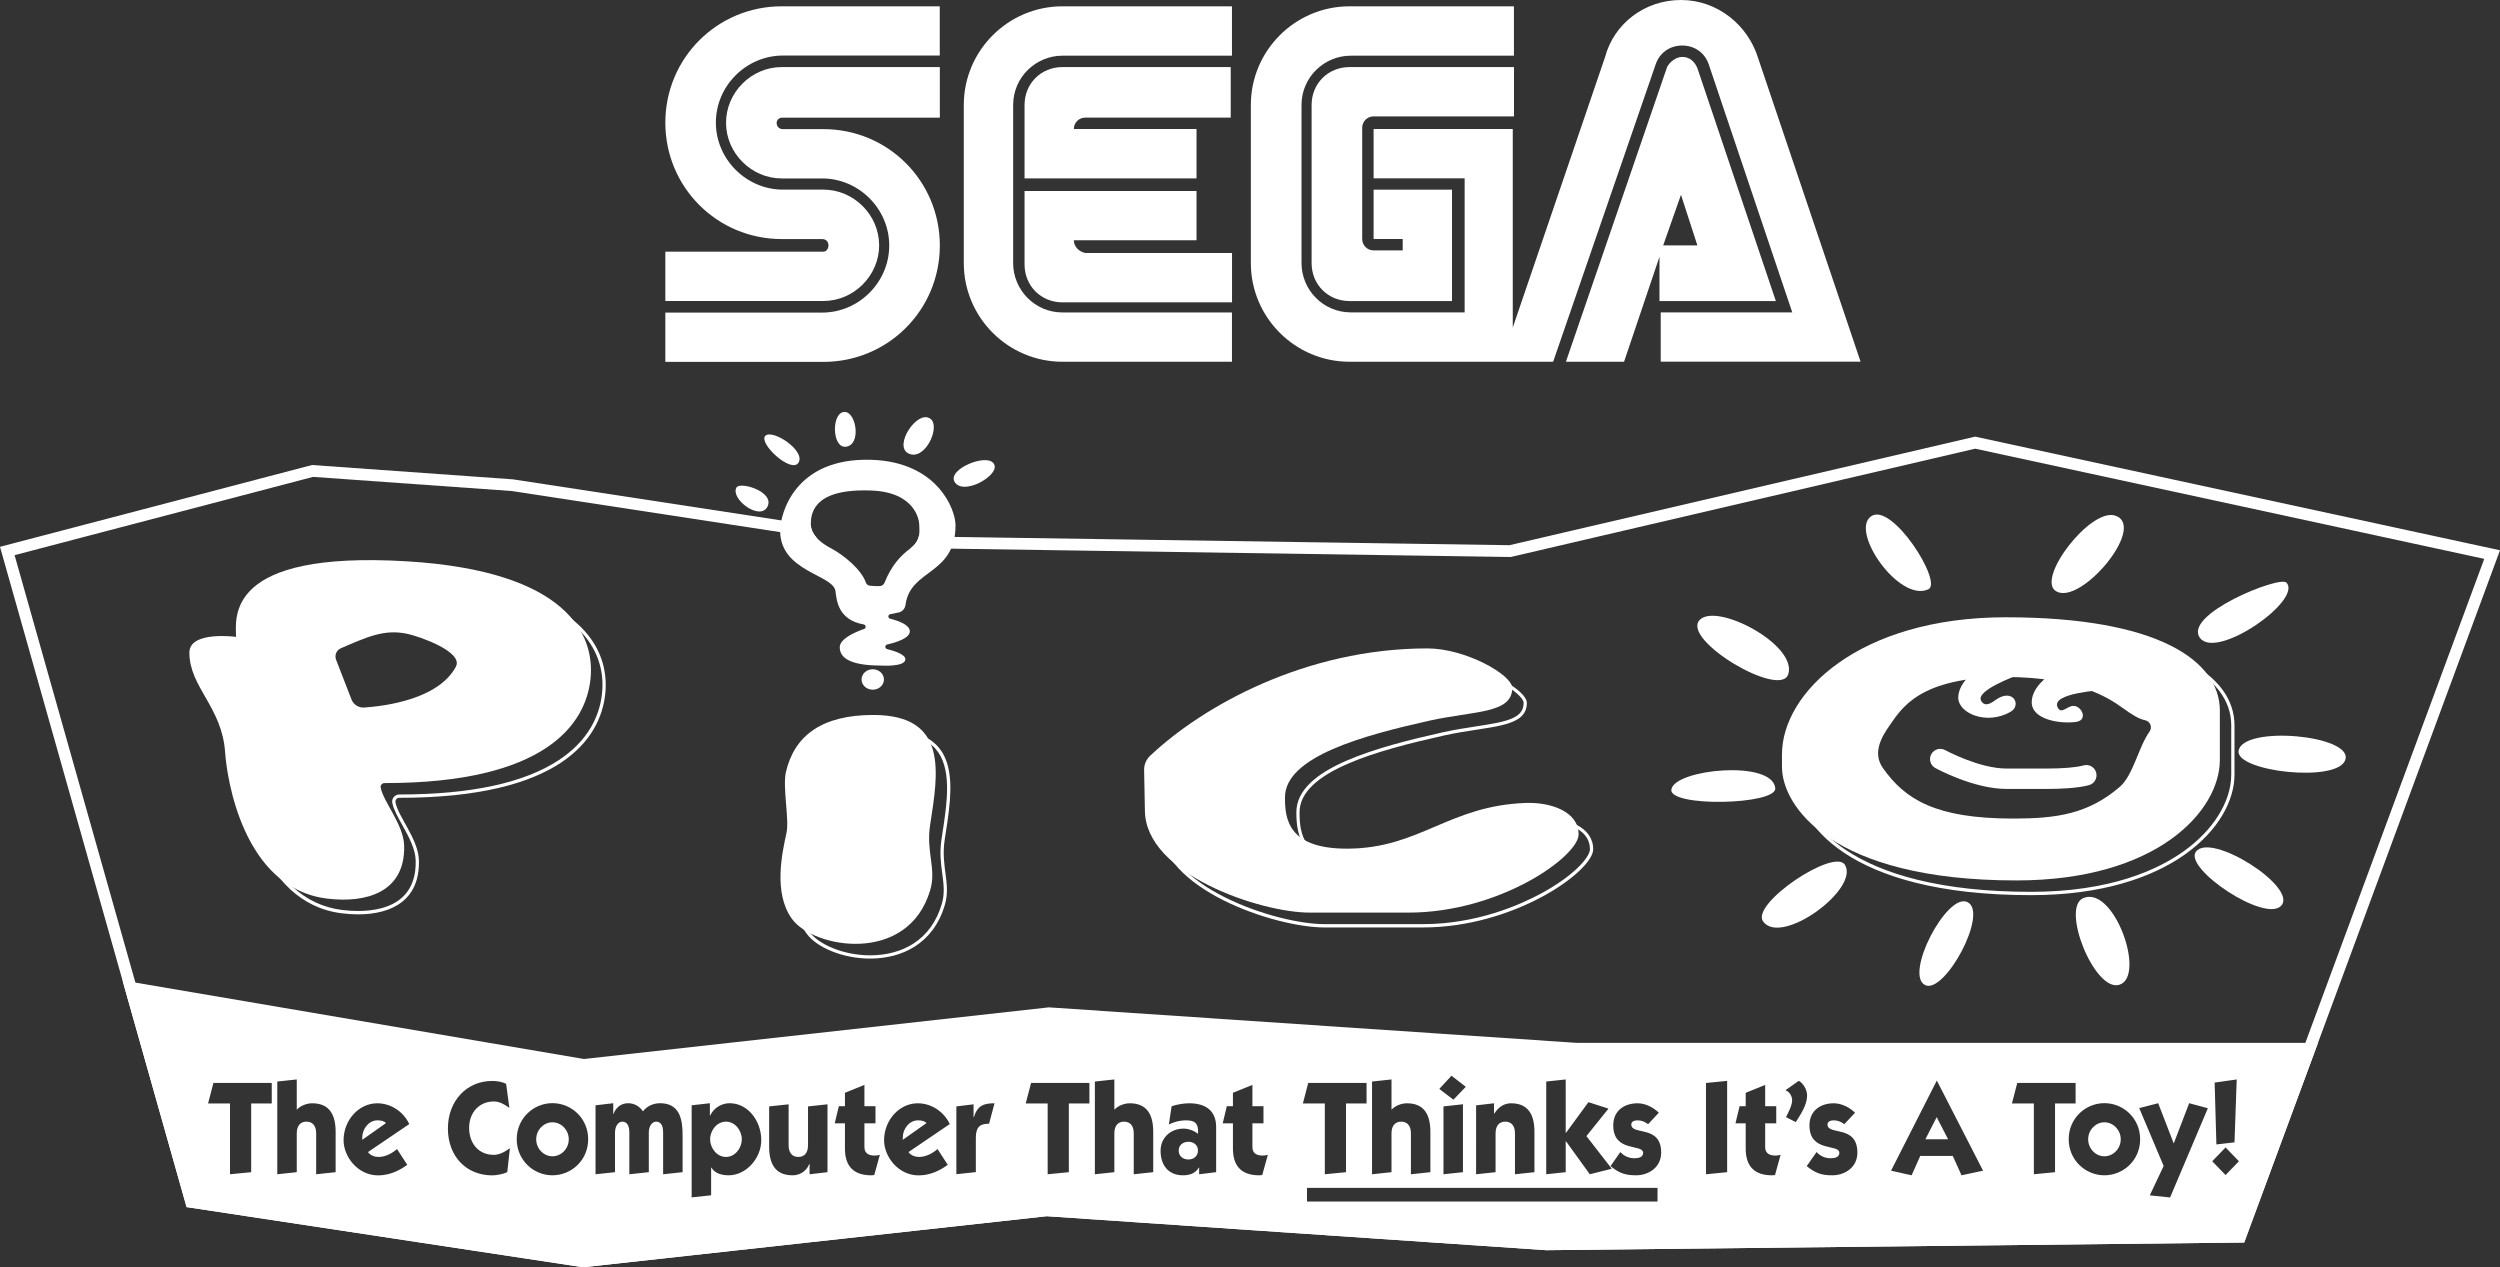 <?xml version="1.0" encoding="utf-8"?>
<!-- Generator: Adobe Illustrator 26.0.3, SVG Export Plug-In . SVG Version: 6.00 Build 0)  -->
<svg version="1.1" id="Layer_1" xmlns="http://www.w3.org/2000/svg" xmlns:xlink="http://www.w3.org/1999/xlink" x="0px" y="0px"
	 viewBox="0 0 3839 1946" style="enable-background:new 0 0 3839 1946;" xml:space="preserve">
<rect x="0" y="0" width="3839" height="1946" fill="#333333" stroke="none"/>
<style type="text/css">
	.st0{fill:#FFFFFF;}
	.st1{fill:none;stroke:#231F20;stroke-width:2.206;stroke-miterlimit:10;}
	.st2{fill:none;stroke:#231F20;stroke-width:2.558;stroke-miterlimit:10;}
	.st3{fill:none;stroke:#FFFFFF;stroke-width:5;stroke-miterlimit:10;}
	.st4{fill:none;stroke:#FFFFFF;stroke-width:5.797;stroke-miterlimit:10;}
</style>
<g>
	<g>
		<ellipse class="st0" cx="1340.2" cy="1043.4" rx="17.2" ry="15.7"/>
		<path class="st0" d="M1338.7,706.1c-119.5-4-140.7,84.2-140.7,109c0,62.7,81.5,67.3,84.9,92.4c1.9,13.8,3.5,44.3,43.4,51.4
			c3.6,0.6,4.1,5.7,0.6,6.9c-16.1,5.7-37.4,15.6-37.4,28.2c0,20.2,24.8,28.1,64.6,28.1c0,0,36.2,2.3,36.2-9.8
			c0-7-15.2-12.3-28.1-15.6c-3.7-0.9-3.6-6.1,0.1-7c15.3-3.5,34.8-10,34.8-20.2c0-9.8-16.6-16-30.2-19.4c-3.7-0.9-3.6-6.2,0.2-7
			l12.9-2.6c5.6-1.1,9.7-5.9,10.5-11.6c7.2-55.7,76.8-45.2,76.8-122.3C1467.3,781.8,1439.2,709.5,1338.7,706.1z M1397.6,842.4
			c-14.7,11-28.7,25.8-39.4,52.6c-1.1,2.7-3.6,4.6-6.5,4.9c-5,0.4-11.5-0.1-15.8-0.5c-2.8-0.3-5.3-2-6.2-4.7
			c-7.1-20.4-34.3-42.6-53.7-52.8c-26.4-13.9-30.9-28.5-30.9-36.3c0-14.6,1.5-53.9,85.8-52.5c2,0,4.1,0,6.2,0.1
			c69.1,2.3,74.5,46.5,74.5,52.6C1411.6,815.6,1415,829.5,1397.6,842.4z"/>
		<path class="st0" d="M1297.7,632.6c-21.3-1.2-20.7,56.1,1.3,53.4C1322.9,683,1314.9,633.6,1297.7,632.6z"/>
		<path class="st0" d="M1175.1,669.4c-10.5,11.5,39.8,58,50.9,41.3C1238.1,692.3,1185.6,658,1175.1,669.4z"/>
		<path class="st0" d="M1130.9,748.7c-9.6,17.4,35.5,51.2,47.3,29.9C1191,755.4,1136.4,738.7,1130.9,748.7z"/>
		<path class="st0" d="M1428.9,643.2c-19.9-15.2-57.3,41.3-34.1,53C1420.1,709,1444.9,655.4,1428.9,643.2z"/>
		<path class="st0" d="M1527.2,714.4c-6.6-21.2-73,5.3-61.4,25.4C1478.4,761.7,1532.5,731.5,1527.2,714.4z"/>
		<g>
			<path class="st0" d="M1824.9,1753.3c-8.2,0-14.9,5.1-14.9,13.5c0,8.7,6.7,13.7,14.9,13.7c8,0,14.7-5.1,14.7-13.7
				C1839.7,1758.4,1833,1753.3,1824.9,1753.3z"/>
			<path class="st0" d="M848.3,1723.4c-13.2,0-24.9,11.5-24.9,26.1s11.7,26.1,24.9,26.1c13.4,0,25.1-11.5,25.1-26.1
				S861.7,1723.4,848.3,1723.4z"/>
			<polygon class="st0" points="2956.6,1749.5 2991.5,1749.5 2974,1715.5 			"/>
			<path class="st0" d="M1409.5,1720.4c-13,0-23.2,12.9-23.2,26.3v3.6l36.4-25.7C1419.6,1721.2,1414.6,1720.4,1409.5,1720.4z"/>
			<path class="st0" d="M1114.8,1722.4c-14,0-24.3,13.5-24.3,27.1c0,13.5,10.3,27.1,24.3,27.1c14,0,24.3-13.5,24.3-27.1
				C1139.1,1735.9,1128.8,1722.4,1114.8,1722.4z"/>
			<path class="st0" d="M3231.5,1723.4c-13.2,0-24.9,11.5-24.9,26.1s11.7,26.1,24.9,26.1c13.4,0,25.1-11.5,25.1-26.1
				S3244.9,1723.4,3231.5,1723.4z"/>
			<path class="st0" d="M579.5,1720.4c-13,0-23.2,12.9-23.2,26.3v3.6l36.4-25.7C589.6,1721.2,584.7,1720.4,579.5,1720.4z"/>
		</g>
		<path class="st0" d="M2420.8,1601.4l-810.2-54.5l-713.9,79.3l-708.6-120.7l98.4,348.1l608.9,92.4l712-78.4l767.1,52.2l1071.7-11.8
			l113.3-306.6H2420.8z M3434.7,1657.6l-3.4,96.6l-27.8,3.2l-2.7-95L3434.7,1657.6z M2374.4,1660.8l29.9-3.2v82h0.4l34.5-47.1
			l30.8,9.9l-33.9,42.2l38.9,50.1l-33.7,8.5l-36.6-50.7h-0.4v47.5l-29.9,3.2V1660.8z M2266.6,1697.4l27.6-3.2v15.8h0.4
			c7.7-12.1,17.4-15.8,25.7-15.8c27,0,36,18.2,36,44v61.8l-29.9,3.2v-62.8c0-12.1-5.9-18-14.9-18s-14.9,5.9-14.9,18v59.6l-29.9,3.2
			V1697.4z M2228.9,1651.9l22,17l-19.1,19.8l-21.6-16.6L2228.9,1651.9z M2246.5,1695.7V1800l-29.9,3.2V1699L2246.5,1695.7z
			 M2106.9,1660.8l29.9-3.2v46.5c5.7-6.3,15.5-9.9,23.7-9.9c27,0,36,18.2,36,44v61.8l-29.9,3.2v-62.8c0-12.1-5.9-18-14.9-18
			s-14.9,5.9-14.9,18v59.6l-29.9,3.2V1660.8z M417.3,1694.5h-31.6V1800l-32.5,3.2v-108.7h-33.7l8.2-31.5h89.6V1694.5z M515.4,1800
			l-29.9,3.2v-62.8c0-12.1-5.9-18-14.9-18s-14.9,5.9-14.9,18v59.6l-29.9,3.2v-142.4l29.9-3.2v46.5c5.7-6.3,15.5-9.9,23.7-9.9
			c27,0,36,18.2,36,44V1800z M581.2,1776.6c10.5,0,20.5-5.3,28.5-12.1l15.7,24.2c-13,9.5-27.8,16.2-44.8,16.2
			c-31.4,0-53-28.9-53-53.9c0-30.9,23.4-56.8,51.7-56.8c20.7,0,40,12.5,49.2,31.9l-63.4,43C568.6,1774.3,575.5,1776.6,581.2,1776.6z
			 M779,1799.8c-5.4,3-17,5.1-23,5.1c-40,0-68.2-29.1-68.2-72.1c0-41.4,28.1-72.9,68-72.9c7.3,0,14.9,1.2,21.4,4.4l5,37
			c-7.1-5.3-15.1-9.9-23.9-9.9c-22.2,0-37.9,16.8-37.9,40.6c0,24,14.7,41.4,37.9,41.4c8.8,0,17.8-5.1,24.7-10.3L779,1799.8z
			 M848.3,1804.8c-28.9,0-54.8-23.2-54.8-55.4c0-32.1,25.8-55.4,54.8-55.4c29.1,0,54.9,23.2,54.9,55.4
			C903.3,1781.6,877.4,1804.8,848.3,1804.8z M1048.2,1800l-29.9,3.2V1739c0-11.7-4.2-16.6-10.9-16.6c-5.7,0-11.1,6.5-11.1,16.6v61
			l-29.9,3.2V1739c0-10.1-3.3-16.6-10.9-16.6c-5.7,0-11.1,6.5-11.1,16.6v61l-29.9,3.2v-105.9l27.2-3.2v16.6h0.4
			c3.3-9.9,11.7-16.6,22.4-16.6c9.2,0,17.6,4.6,22.8,12.5c6.3-8.3,16.3-12.5,26.2-12.5c29.9,0,34.7,24,34.7,49.1V1800z
			 M1118.8,1804.8c-9.8,0-21.1-2.6-26.4-11.9h-0.4v42.6l-29.9,3.2v-141.4l28-3.2v19h0.4c5.4-11.7,17.6-19,29.9-19
			c28.7,0,48.6,27.9,48.6,56.6C1169,1779,1145.6,1804.8,1118.8,1804.8z M1270.8,1800l-27.6,3.2v-15.8h-0.4
			c-5.7,13.7-17.4,17.4-25.7,17.4c-27,0-36-18.2-36-44V1699l29.9-3.2v62.8c0,12.1,5.9,18,14.9,18s14.9-5.9,14.9-18V1699l29.9-3.2
			V1800z M1342.5,1804.4c-1.3,0.2-3.1,0.4-4.6,0.4c-26.4,0-40.4-13.3-40.4-41V1725h-15.7l6.3-26.3h9.4v-20.6l29.9-12.1v32.7h17v26.3
			h-17v36.4c0,10.3,7.5,13.1,15.9,13.1c2.7,0,6.5-0.6,7.8-1.2L1342.5,1804.4z M1411.2,1776.6c10.5,0,20.5-5.3,28.5-12.1l15.7,24.2
			c-13,9.5-27.8,16.2-44.8,16.2c-31.4,0-53-28.9-53-53.9c0-30.9,23.4-56.8,51.7-56.8c20.7,0,40,12.5,49.2,31.9l-63.4,43
			C1398.6,1774.3,1405.4,1776.6,1411.2,1776.6z M1518.8,1725.6c-14.9-0.2-20.3,6.1-20.3,21.6v52.7l-29.9,3.2V1699l26.4-3.2v19.8h0.4
			c5.7-18.2,15.5-21.4,31.8-21.4L1518.8,1725.6z M1672.9,1694.5h-31.6V1800l-32.5,3.2v-108.7h-33.7l8.2-31.5h89.6V1694.5z
			 M1770.9,1800l-29.9,3.2v-62.8c0-12.1-5.9-18-14.9-18s-14.9,5.9-14.9,18v59.6l-29.9,3.2v-142.4l29.9-3.2v46.5
			c5.7-6.3,15.5-9.9,23.7-9.9c27,0,36,18.2,36,44V1800z M1867.4,1800l-26,3.2v-10.3h-0.4c-5.7,9.3-14.4,11.9-24.5,11.9
			c-22.2,0-34.3-15.4-34.3-37.6c0-21,16.3-34.1,35.2-34.1c7.5,0,15.9,3,22.2,7.9c0.2-1,0.2-2,0.2-3.2c0-14.3-6.3-17.4-19.1-17.4
			c-8.8,0-17.8,2.4-25.8,6.3l4.2-27.9c7.7-2.8,18.8-4.6,27-4.6c24.5,0,41.4,10.7,41.4,36.4V1800z M1938.3,1804.4
			c-1.3,0.2-3.1,0.4-4.6,0.4c-26.4,0-40.4-13.3-40.4-41V1725h-15.7l6.3-26.3h9.4v-20.6l29.9-12.1v32.7h17v26.3h-17v36.4
			c0,10.3,7.5,13.1,15.9,13.1c2.7,0,6.5-0.6,7.8-1.2L1938.3,1804.4z M2008.9,1663h89.6v31.5h-31.6V1800l-32.5,3.2v-108.7h-33.7
			L2008.9,1663z M2545.3,1845.1H2007v-21h538.3V1845.1z M2512.3,1804.8c-16.7,0-26-3.4-39.2-14.1l15.1-21.6
			c5.9,6.3,13.2,9.5,21.6,9.5c5,0,13.4-0.8,13.4-8.3c0-14.3-45.9,0-45.9-42.2c0-23.2,17.8-33.9,37.3-33.9c11.9,0,24.1,6.1,32.7,14.5
			l-16.5,17.6c-4.2-3.4-10.1-5.9-15.7-5.9c-3.6,0-10.1,0.8-10.1,6.3c0,17.4,45.9,0,45.9,43.2
			C2550.9,1792.7,2531.6,1804.8,2512.3,1804.8z M2652.2,1800l-32.5,3.2V1663l32.5-3.2V1800z M2725.7,1804.4
			c-1.3,0.2-3.1,0.4-4.6,0.4c-26.4,0-40.4-13.3-40.4-41V1725H2665l6.3-26.3h9.4v-20.6l29.9-12.1v32.7h17v26.3h-17v36.4
			c0,10.3,7.5,13.1,15.9,13.1c2.7,0,6.5-0.6,7.8-1.2L2725.7,1804.4z M2742.6,1715.5c3.4-7.1,9.4-17.8,9.4-25.7
			c0-6.9-4.2-13.5-10.3-15.6l20.5-14.5c7.1,3.8,12.8,14.1,12.8,22.4c0,14.7-10,29.3-17.4,41L2742.6,1715.5z M2813.6,1804.8
			c-16.7,0-26-3.4-39.2-14.1l15.1-21.6c5.9,6.3,13.2,9.5,21.6,9.5c5,0,13.4-0.8,13.4-8.3c0-14.3-45.9,0-45.9-42.2
			c0-23.2,17.8-33.9,37.3-33.9c11.9,0,24.1,6.1,32.7,14.5l-16.5,17.6c-4.2-3.4-10.1-5.9-15.7-5.9c-3.6,0-10.1,0.8-10.1,6.3
			c0,17.4,45.9,0,45.9,43.2C2852.3,1792.7,2832.9,1804.8,2813.6,1804.8z M3012.1,1804.8l-13.4-29.7h-50l-13.2,29.7l-31.6-7.1
			l70.1-138h0.4l70.8,138L3012.1,1804.8z M3155.7,1800l-32.5,3.2v-108.7h-33.7l8.2-31.5h89.6v31.5h-31.6V1800z M3231.5,1804.8
			c-28.9,0-54.8-23.2-54.8-55.4c0-32.1,25.8-55.4,54.8-55.4c29.1,0,54.9,23.2,54.9,55.4C3286.5,1781.6,3260.6,1804.8,3231.5,1804.8z
			 M3332.4,1838.8l-31.2-3.2l21.3-45.1l-37.5-88.9l29.1-7.5l23.9,61.8l23.7-61.8l28.7,7.7L3332.4,1838.8z M3417.6,1804.4l-20.5-21.2
			l20.5-21.2l20.5,21.2L3417.6,1804.4z"/>
		<path class="st0" d="M3033,670.5l-715,166.7l-907.1-13.5c-1.4,5.8-4.7,11.9-12.2,17.9l919,13.7l2.2,0l2.2-0.5l711-165.8
			l781.7,169.2l-381.4,1031.9l-1058.5,11.6l-766.3-52.1l-1.6-0.1l-1.6,0.2l-709.6,78.1l-595-90.3L22.4,852.5l458.4-120.2l304.8,21.7
			l468.4,71.7c-7-7.8-8.8-14.8-8.9-19.6l-457.4-70l-308.6-22L0,839.7l286.5,1013.9l608.9,92.4l712-78.4l767.1,52.2l1071.7-11.8
			L3839,845L3033,670.5z"/>
		<g>
			<path class="st0" d="M3102.7,975.5c56,0,106.2,3.9,149.2,11.6c39.8,7.1,73.7,17.5,100.6,30.9c48.3,24,73.8,57.1,73.8,95.8v75.7
				c0,41.1-27.3,85.2-73.1,117.8c-39.8,28.4-112.7,62.2-234.4,62.2c-66.4,0-125.4-6.3-175.5-18.8c-43.1-10.7-79.7-26-108.8-45.4
				c-24.3-16.2-42.9-34.9-55.3-55.6c-9.9-16.5-15.4-34.1-15.4-49.4V1181c0-22.9,7.3-47.1,21.2-70.1c14.9-24.6,36.4-47,63.9-66.4
				c29.9-21.2,65.6-37.8,106.1-49.5C2999.7,982,3049.4,975.5,3102.7,975.5 M2959.8,1299.2h283.4c67.7,0,122.8-55.1,122.8-122.8
				v-52.8c0-67.7-55.1-122.8-122.8-122.8h-283.4c-67.7,0-122.8,55.1-122.8,122.8v52.8C2837,1244.1,2892.1,1299.2,2959.8,1299.2
				 M3102.7,970.5c-225.9,0-343.8,116.2-343.8,210.5v19.3c0,58.8,74.3,174.3,359.9,174.3c216.1,0,312.5-106.7,312.5-185.1v-75.7
				C3431.3,1037.3,3336.8,970.5,3102.7,970.5L3102.7,970.5z M2959.8,1294.2c-65.1,0-117.8-52.7-117.8-117.8v-52.8
				c0-65.1,52.7-117.8,117.8-117.8h283.4c65.1,0,117.8,52.7,117.8,117.8v52.8c0,65.1-52.7,117.8-117.8,117.8H2959.8L2959.8,1294.2z"
				/>
		</g>
		<g>
			<path class="st0" d="M2873.3,792.8c-33.2,23.1,43.3,133,87.9,112.1C2983.8,894.4,2905.3,770.5,2873.3,792.8z"/>
			<path class="st0" d="M3248.2,791.8c-37.9-12.6-121.8,96.5-91.2,115.9C3194.4,931.3,3297.7,808.3,3248.2,791.8z"/>
			<path class="st0" d="M3511.1,894.7c-10.3-11.3-161.4,49.7-132.3,85.5C3405.4,1012.9,3535.8,921.6,3511.1,894.7z"/>
			<path class="st0" d="M3601.6,1166.4c11.2-37.7-156.9-52.9-164-13.7C3431.9,1184.8,3590.8,1202.9,3601.6,1166.4z"/>
			<path class="st0" d="M3503.2,1390.6c25.3-28.4-109-114-131.3-82.5C3353.6,1333.9,3478.7,1418,3503.2,1390.6z"/>
			<path class="st0" d="M2609.6,952.5c25.2-28.7,151.7,38,136.3,83.2C2733.3,1072.6,2582.7,983.2,2609.6,952.5z"/>
			<path class="st0" d="M2833.1,1328.1c22.6,37-97.5,125.2-125.6,87C2687.6,1387.9,2817,1301.5,2833.1,1328.1z"/>
			<path class="st0" d="M3021.1,1385.2c33.4,15.8-34.7,141.9-64.8,127.5C2923.6,1496.9,2989.6,1370.2,3021.1,1385.2z"/>
			<path class="st0" d="M3199.1,1379.1c47.4-19.9,97,120.9,55.1,133.2C3216.2,1523.3,3164.3,1393.7,3199.1,1379.1z"/>
			<path class="st0" d="M2566.6,1212.1c5.5-31.1,155.1-45.8,159.5-1.8C2728.7,1236.1,2561.7,1239.9,2566.6,1212.1z"/>
			<path class="st0" d="M3096.9,1037.1c-0.7,0.9-64,23.1-54.6,39.2c5.5,9.4,14.4,4.2,21.6-1.1c27.2-19.8,41.1,7.7,23.6,17.8
				c-36.9,21.3-80.9,2.2-80.4-22.2c0.5-24.6,29.4-43.1,29.4-43.1"/>
			<path class="st0" d="M3228.8,1059.2c-0.7,0.9-80.5,4.7-69,27.2c4.9,9.7,12.4,0.5,20.9-2c14.4-4.1,27.5,21.1,7.6,24.1
				c-23.5,3.5-68.4-2.9-68.4-30.2c0-24.6,29.4-43.1,29.4-43.1"/>
			<g>
				<path class="st0" d="M3142.3,1211.5h-60.9c-50.5,0-107.1-30.8-109.5-32.1c-7.6-4.2-10.4-13.7-6.2-21.3
					c4.2-7.6,13.7-10.4,21.3-6.2c1,0.5,52.3,28.3,94.4,28.3h60.9c25.4,0,46.7-1.8,57-4.8c8.3-2.4,17.1,2.3,19.5,10.7
					c2.4,8.3-2.3,17.1-10.7,19.5C3191,1210.4,3162.9,1211.5,3142.3,1211.5z"/>
			</g>
			<path class="st0" d="M3300.8,1123.5c-17.1,23.8-24.9,67-45.9,85c-48.5,41.6-97,48.5-163.4,48.5c-119.2,0-166.1-29.3-200.2-77.7
				c-16-22.8-2.5-47.2,10.3-65.2c18.3-25.8,44.9-74.5,178.7-74.5c109.5,0,158.7,32.9,177.5,46.3c16.5,11.8,25.7,17.8,36.3,20.1
				C3302.1,1107.8,3305.5,1116.9,3300.8,1123.5z M3080.2,947.9c-225.9,0-343.8,116.2-343.8,210.5v19.3
				c0,58.8,74.3,174.3,359.9,174.3c216.1,0,312.5-106.7,312.5-185.1v-75.7C3408.8,1014.7,3314.2,947.9,3080.2,947.9z"/>
		</g>
		<g>
			<path class="st0" d="M589.7,887.7c18,0,37.5,0.6,57.9,1.9c66.2,4,121.7,14.4,165.1,30.9c36.9,14,65.3,32.6,84.3,55.1
				c27.3,32.4,30,66.7,27.4,89.8c-2,18.5-7.8,35.9-17.2,51.8c-11.2,19.1-27.7,35.8-48.8,49.8c-53.1,35.2-135.5,53-244.8,53h-0.5
				c-3.3,0-6.3,1.4-8.4,3.9c-2.1,2.5-2.9,5.7-2.3,8.9c1.8,9.9,8.3,21.6,15.2,33.9c9.5,17.1,20.2,36.4,20.7,54.3
				c0.7,23.2-5.4,41.5-18,54.5c-18.8,19.4-48.6,23.4-70.2,23.4c-7.8,0-16-0.5-24.3-1.5c-28.9-3.5-54.6-15.4-76.3-35.4
				c-18.1-16.6-33.6-38.9-46-66.2c-25.2-55.2-29.6-112-30-118.3c-2.5-37.2-17.8-64-31.3-87.5c-12.7-22.1-23.6-41.1-23.6-65.4
				c0-7.4,4.5-12.7,13.8-16.2c7.6-2.8,18.4-4.4,31.2-4.4c11.6,0,20.9,1.2,21,1.3l5.8,0.8l-0.1-5.9c0-1.3-0.1-2.7-0.1-4.1
				c-0.6-15.1-1.7-40.4,20-62.9C439.1,903.1,499.6,887.7,589.7,887.7 M493.5,1133h5h227.8h5v-5V939.8v-5h-5H498.5h-5v5V1128V1133
				 M589.7,882.7c-219.3,0-205.2,90.7-204.6,117.9c0,0-9.5-1.3-21.6-1.3c-21.1,0-50,3.9-50,25.5c0,53,50.3,83.6,54.9,153.2
				c2.4,36.7,26.4,208.6,156.7,224.5c8.4,1,16.7,1.6,24.9,1.6c51,0,95-21.4,93.3-83.1c-0.9-32.4-32-67-36-89
				c-0.7-3.6,2.2-6.9,5.9-6.9c0,0,0,0,0,0c0.2,0,0.3,0,0.5,0c246.7,0,308.2-90.5,315.7-159.1c7.5-68-34.9-166.4-281.4-181.4
				C626.9,883.3,607.5,882.7,589.7,882.7L589.7,882.7z M498.5,1128V939.8h227.8V1128H498.5L498.5,1128z"/>
		</g>
		<g>
			<path class="st0" d="M1363.5,1125.5c35.2,0,59.3,8.2,73.7,25.1c11.2,13.1,16.8,31.9,17.1,57.6c0.3,23.3-3.7,49.3-7.6,74.3
				c-0.3,2-0.6,4.1-0.9,6.1c-3.2,20.7-0.9,37.7,1.1,52.7c2.2,16.4,4.1,30.6-0.7,46.9c-8,27.1-22.9,47.7-44.2,61.2
				c-18.2,11.5-40.9,17.6-65.7,17.6c-19.3,0-39.5-3.8-56.8-10.8c-16.6-6.7-29.7-15.7-36.8-25.6c-11.7-16.1-17.3-38.2-16.6-65.6
				c0.6-23.4,5.5-46.1,8.8-61.1l0.4-1.6c2.3-10.6,0.9-27.1-0.5-44.7c-1.5-18.2-3-37.1-0.4-48.6c6.3-27.1,19.8-47.9,40.3-61.7
				C1296.2,1132.9,1326.1,1125.5,1363.5,1125.5 M1363.5,1120.5c-78.8,0-121.1,31.6-134.1,87.5c-5.4,23.5,5.3,72.7,0.9,93.3
				c-6.5,30-20.8,92.2,8.3,132.3c15.6,21.5,55.8,38.4,97.6,38.4c47.3,0,96.7-21.6,114.7-82.4c9.8-33.2-6.6-58.5-0.2-100.3
				C1462.9,1210.6,1480,1120.5,1363.5,1120.5L1363.5,1120.5z"/>
		</g>
		<g>
			<path class="st0" d="M2214.3,1023.3c25.4,0,57.2,8.3,85,22.3c26.2,13.2,40.4,27.1,40.4,33.5c0,11.6-5.6,19-18.7,24.5
				c-13.1,5.5-32.1,8.4-54,11.8c-15.4,2.4-32.8,5-50.8,9c-49.3,11-105.6,24.9-149.2,44c-23.8,10.4-41.5,21.3-54.2,33.3
				c-14.7,13.9-22.1,29.2-22.1,45.5c0,18.8,1.8,38.5,14.6,54.6c15.5,19.6,43.5,29.1,85.4,29.1c57.2,0,96.2-16.6,137.5-34.2
				c39.1-16.7,79.5-33.9,137.6-36c1.5-0.1,3.1-0.1,4.6-0.1c18.5,0,36.4,3.9,49.1,10.7c14.6,7.8,22,18.8,22,32.7
				c0,6.8-7.3,17.7-19.5,29.3c-14,13.3-33.3,26.8-55.8,38.9c-32.3,17.5-98.9,46.9-181.2,46.9h-151.5c-33.9,0-96-12.9-152.4-41.1
				c-28.8-14.4-51.7-30.7-67.9-48.4c-18.3-19.9-27.6-41-27.6-62.8v0l0,0l-1.1-62.1c-0.1-6.7,2.6-13.1,7.5-17.8
				c44.9-42.5,105.8-81.6,171.4-110.1c38.2-16.6,77.9-29.6,117.8-38.5C2125.4,1028.3,2170.2,1023.3,2214.3,1023.3 M2214.3,1018.3
				c-187.4,0-345.1,88.7-425.8,165c-5.9,5.6-9.2,13.4-9.1,21.5l1.1,62.1c0,98.6,177.9,157.3,253,157.3H2185
				c141,0,261.5-86.5,261.5-120.1c0-34.4-40.4-48.4-76.2-48.4c-1.6,0-3.2,0-4.8,0.1c-118.7,4.2-163.2,70.2-274.9,70.2
				c-90.7,0-95-46.2-95-78.7c0-63,121.7-95.5,221.6-117.8c68.7-15.4,127.4-10.5,127.4-50.2
				C2344.7,1058.9,2273.1,1018.3,2214.3,1018.3L2214.3,1018.3z"/>
		</g>
		<path class="st0" d="M625.3,862c-279.8-17-263.4,86.6-262.8,116c0,0-71.7-9.8-71.7,24.2c0,53,50.3,83.6,54.9,153.2
			c2.4,36.7,26.4,208.6,156.7,224.5c60.6,7.4,120.2-10,118.2-81.5c-0.9-32.4-32-67-36-89c-0.7-3.6,2.2-6.9,5.9-6.9
			c247.1,0.1,308.6-90.5,316.2-159.1C914.3,975.4,871.9,877,625.3,862z M700,1023.9c-26.7,49.7-107.5,60.3-140.7,62.6
			c-8.6,0.6-16.5-4.5-19.6-12.5l-23.6-60.9c-2.7-7,0.6-14.8,7.5-17.7c40.3-17.3,66-29.5,101.4-22.2
			C644.1,977.2,712.3,1001,700,1023.9z"/>
		<path class="st0" d="M1428.3,1266.8c12.1-78.8,29.2-168.9-87.3-168.9c-78.8,0-121.1,31.6-134.1,87.5c-5.4,23.5,5.3,72.7,0.9,93.3
			c-6.5,30-20.8,92.2,8.3,132.3c33.3,45.9,178.4,70.5,212.3-44C1438.3,1333.9,1421.8,1308.6,1428.3,1266.8z"/>
		<path class="st0" d="M1756.9,1182.2c-0.1-8.1,3.2-15.9,9.1-21.5c80.7-76.3,238.4-165,425.8-165c58.8,0,130.4,40.6,130.4,60.8
			c0,39.7-58.7,34.9-127.4,50.2c-100,22.4-221.6,54.8-221.6,117.8c0,32.4,4.2,78.7,95,78.7c111.6,0,156.1-66,274.9-70.2
			c36.9-1.3,81,12.4,81,48.3c0,33.6-120.4,120.1-261.5,120.1l-151.5,0c-75.1,0-253-58.7-253-157.3L1756.9,1182.2z"/>
	</g>
	<g>
		<g>
			<g>
				<path class="st0" d="M1264.5,386.5h-242.8v75.7h242.8c46.6,0,85.5-38.9,85.5-85.5s-38.9-85.5-85.5-85.5h-62.2
					c-56.3,0-103-46.6-103-103s46.6-102.9,103-102.9h240.8V9.7h-242.7c-99.1,0-178.7,79.6-178.7,178.7s79.6,178.7,178.7,178.7h62.1
					c5.8,0,9.7,3.9,9.7,9.7C1272.2,382.6,1268.3,386.5,1264.5,386.5z"/>
				<path class="st0" d="M1200.4,180.7h242.8V103h-242.8c-46.6,0-85.5,38.9-85.5,85.5s38.9,85.5,85.5,85.5h62.1
					c56.3,0,103,46.6,103,103s-46.6,103-103,103h-240.8v75.7h242.8c99.1,0,178.7-79.6,178.7-178.7s-79.6-178.7-178.7-178.7h-62.2
					c-5.8,0-9.7-3.9-9.7-9.7C1192.6,184.5,1196.5,180.7,1200.4,180.7z"/>
			</g>
			<g>
				<path class="st0" d="M2072.4,103c-33,0-58.3,25.2-58.3,58.3V404c0,33,25.2,58.3,58.3,58.3h157.3v-171h-120.4v75.7h44.7v17.5
					h-44.7c-9.7,0-17.5-7.8-17.5-17.5V196.2c0-9.7,7.8-17.5,17.5-17.5h215.6V103H2072.4z"/>
				<path class="st0" d="M2550.2,462.3H2727l-120.4-357.4c-3.9-9.7-11.6-17.5-23.3-17.5c-9.7,0-19.4,7.8-23.3,15.5l-155.4,452.6
					h89.3l54.4-161.2v68L2550.2,462.3L2550.2,462.3z M2581.3,299.1l25.2,77.7h-52.5L2581.3,299.1z"/>
				<path class="st0" d="M2699.8,89.3C2684.3,38.9,2637.7,0,2581.3,0s-103,36.9-116.5,87.4L2323,503V198.1h-213.7v75.7h139.8v205.9
					h-174.8c-42.8,0-75.7-35-75.7-75.7V161.2c0-42.8,35-75.7,75.7-75.7h250.5V9.7h-252.5c-83.5,0-151.5,68-151.5,151.5V404
					c0,83.5,68,151.5,151.5,151.5h312.7L2542.4,99c5.8-17.5,21.4-29.1,40.8-29.1s35,11.6,40.8,29.1l128.2,380.7h-202v75.7h306.9l0,0
					L2699.8,89.3z"/>
			</g>
			<g>
				<path class="st0" d="M1631.5,479.8c-42.8,0-75.7-35-75.7-75.7V161.2c0-42.8,35-75.7,75.7-75.7h260.3V9.7h-260.3
					c-83.5,0-151.5,68-151.5,151.5V404c0,83.5,68,151.5,151.5,151.5h260.3v-75.7L1631.5,479.8L1631.5,479.8z"/>
				<path class="st0" d="M1649,369h188.4v-75.7h-264.1V406c0,33,25.2,58.3,58.3,58.3h260.3v-75.8h-225.3
					C1656.8,386.5,1649,378.7,1649,369z"/>
				<path class="st0" d="M1837.4,198.1H1649c0-9.7,7.8-17.5,17.5-17.5h223.4V103h-258.3c-33,0-58.3,25.2-58.3,58.3v112.7h264.1
					C1837.4,273.9,1837.4,198.1,1837.4,198.1z"/>
			</g>
		</g>
	</g>
</g>
</svg>
